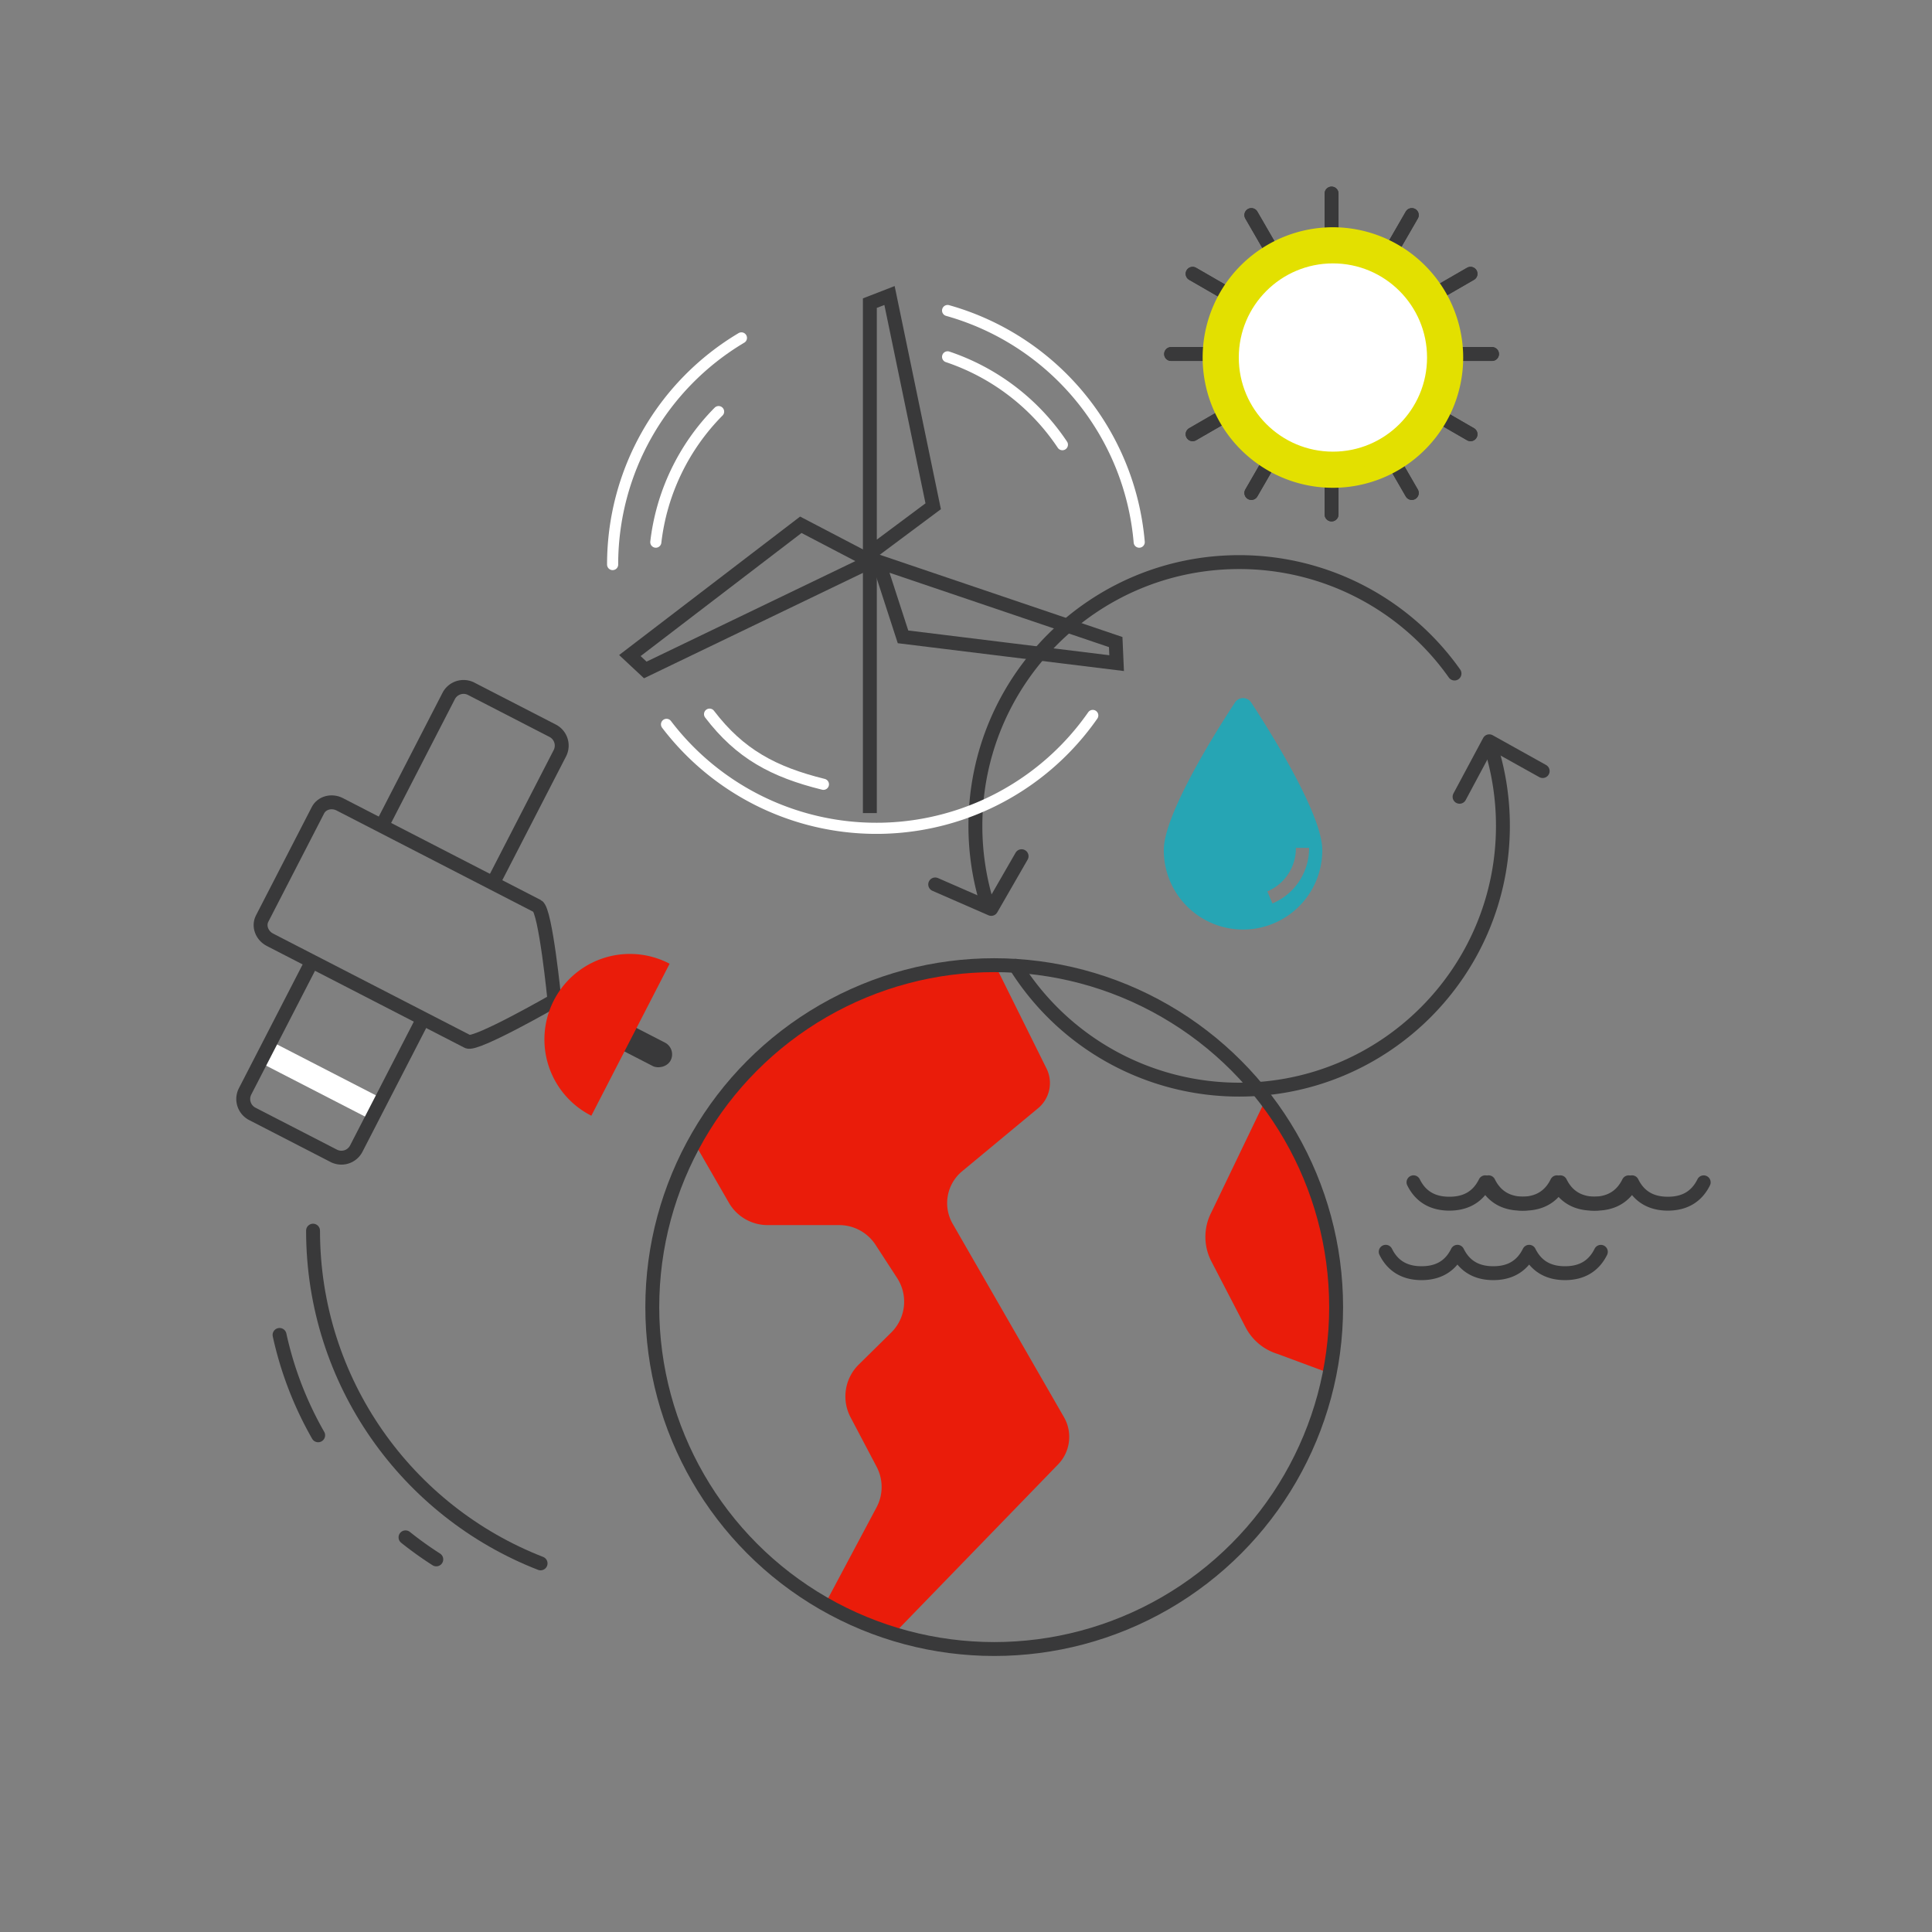 <svg id="Layer_1" data-name="Layer 1" xmlns="http://www.w3.org/2000/svg" viewBox="0 0 1390 1390">
  <rect x="0" y="0" width="1390" height="1390" fill="#808080" stroke="none"/>
  <g>
    <polyline points="958.01 139.258 958.01 254.697 1015.73 154.724" fill="none" stroke="#39393a" stroke-linecap="round" stroke-linejoin="round" stroke-width="10"/>
    <polyline points="1015.73 154.724 958.01 254.697 1057.983 196.977" fill="none" stroke="#39393a" stroke-linecap="round" stroke-linejoin="round" stroke-width="10"/>
    <polyline points="1057.983 196.977 958.01 254.697 1073.449 254.697" fill="none" stroke="#39393a" stroke-linecap="round" stroke-linejoin="round" stroke-width="10"/>
    <polyline points="1073.449 254.697 958.01 254.697 1057.983 312.416" fill="none" stroke="#39393a" stroke-linecap="round" stroke-linejoin="round" stroke-width="10"/>
    <polyline points="1057.983 312.416 958.01 254.697 1015.73 354.67" fill="none" stroke="#39393a" stroke-linecap="round" stroke-linejoin="round" stroke-width="10"/>
    <polyline points="1015.73 354.67 958.01 254.697 958.01 370.136" fill="none" stroke="#39393a" stroke-linecap="round" stroke-linejoin="round" stroke-width="10"/>
    <polyline points="958.01 370.136 958.01 254.697 900.291 354.67" fill="none" stroke="#39393a" stroke-linecap="round" stroke-linejoin="round" stroke-width="10"/>
    <polyline points="900.291 354.67 958.01 254.697 858.037 312.416" fill="none" stroke="#39393a" stroke-linecap="round" stroke-linejoin="round" stroke-width="10"/>
    <polyline points="858.037 312.416 958.01 254.697 842.571 254.697" fill="none" stroke="#39393a" stroke-linecap="round" stroke-linejoin="round" stroke-width="10"/>
    <polyline points="842.571 254.697 958.01 254.697 858.037 196.977" fill="none" stroke="#39393a" stroke-linecap="round" stroke-linejoin="round" stroke-width="10"/>
    <polyline points="858.037 196.977 958.01 254.697 900.291 154.724" fill="none" stroke="#39393a" stroke-linecap="round" stroke-linejoin="round" stroke-width="10"/>
    <polyline points="900.291 154.724 958.01 254.697 958.01 139.258" fill="none" stroke="#39393a" stroke-linecap="round" stroke-linejoin="round" stroke-width="10"/>
  </g>
  <rect x="439.665" y="708.248" width="19" height="75" rx="9.5" transform="translate(-419.474 803.668) rotate(-62.754)" fill="#39393a"/>
  <path d="M354.654,635.427,402.81,541.91a12.034,12.034,0,0,0-5.175-16.162l-58.65-30.2a12.034,12.034,0,0,0-16.162,5.175l-48.156,93.516" fill="none" stroke="#39393a" stroke-miterlimit="10" stroke-width="10"/>
  <path d="M225.224,885.413c0,108.982,67.9,202.106,163.7,239.38" fill="none" stroke="#39393a" stroke-linecap="round" stroke-linejoin="round" stroke-width="10"/>
  <path d="M291.762,1106.064a257.423,257.423,0,0,0,22.124,15.85" fill="none" stroke="#39393a" stroke-linecap="round" stroke-linejoin="round" stroke-width="10"/>
  <path d="M201.135,960.44a255.094,255.094,0,0,0,27.769,72.189" fill="none" stroke="#39393a" stroke-linecap="round" stroke-linejoin="round" stroke-width="10"/>
  <path d="M228.752,582.925,188.6,660.9c-2.76,5.361-.218,12.219,5.65,15.24L336.5,749.385c5.868,3.021,62.434-29.5,62.434-29.5s-6.379-64.938-12.247-67.96L244.439,578.673C238.572,575.651,231.512,577.565,228.752,582.925Z" fill="none" stroke="#39393a" stroke-miterlimit="10" stroke-width="10"/>
  <path d="M481.092,693.576A61,61,0,0,0,425.239,802.04Z" fill="#ea1c0a" stroke="#ea1c0a" stroke-miterlimit="10"/>
  <path d="M956.466,987.413l-37.213-13.808A38.124,38.124,0,0,1,896.6,954.72L871.99,907.3a37.838,37.838,0,0,1-.036-34.792l38.512-80.1S981.466,872.413,956.466,987.413Z" fill="#ea1c0a" stroke="#ea1c0a" stroke-miterlimit="10"/>
  <path d="M593.988,1154.371l37.094-69.654a31.665,31.665,0,0,0,.067-29.644l-18.773-35.64a31.669,31.669,0,0,1,5.787-37.311l23.4-23.066a31.668,31.668,0,0,0,4.32-39.811l-15.55-23.923a31.667,31.667,0,0,0-26.552-14.409H552.267a31.668,31.668,0,0,1-27.438-15.856l-24.863-43.144s57.5-124.5,215.5-127.5l36.825,74.169a23.056,23.056,0,0,1-5.792,28.407L691.88,842.305a30.277,30.277,0,0,0-7.074,38.11l80.378,139.665a28,28,0,0,1-4.448,33.327l-118.27,122.006S603.466,1161.413,593.988,1154.371Z" fill="#ea1c0a" stroke="#ea1c0a" stroke-miterlimit="10"/>
  <circle cx="715.294" cy="940.413" r="246" fill="none" stroke="#39393a" stroke-miterlimit="10" stroke-width="10"/>
  <path d="M1046.457,484.572a189.532,189.532,0,0,0-154.93-80.159c-104.805,0-189.767,84.961-189.767,189.767a189.707,189.707,0,0,0,8.382,55.946" fill="none" stroke="#39393a" stroke-linecap="round" stroke-linejoin="round" stroke-width="10"/>
  <path d="M730.658,694.888a189.636,189.636,0,0,0,160.869,89.059c104.8,0,189.767-84.962,189.767-189.767a189.709,189.709,0,0,0-8.41-56.038" fill="none" stroke="#39393a" stroke-linecap="round" stroke-linejoin="round" stroke-width="10"/>
  <path d="M819.619,390.062A189.913,189.913,0,0,0,681.762,223.41" fill="none" stroke="#fff" stroke-linecap="round" stroke-linejoin="round" stroke-width="8"/>
  <path d="M479.541,521.152A189.8,189.8,0,0,0,786.2,514.729" fill="none" stroke="#fff" stroke-linecap="round" stroke-linejoin="round" stroke-width="8"/>
  <path d="M533.421,243.106A189.673,189.673,0,0,0,440.76,406.18" fill="none" stroke="#fff" stroke-linecap="round" stroke-linejoin="round" stroke-width="8"/>
  <path d="M764.344,319.925a160.81,160.81,0,0,0-82.58-63.189" fill="none" stroke="#fff" stroke-linecap="round" stroke-linejoin="round" stroke-width="8"/>
  <path d="M510.5,513.8c21.788,28.57,45.963,41.6,81.923,50.479" fill="none" stroke="#fff" stroke-linecap="round" stroke-linejoin="round" stroke-width="8"/>
  <path d="M517,296.132a159.666,159.666,0,0,0-45.165,93.928" fill="none" stroke="#fff" stroke-linecap="round" stroke-linejoin="round" stroke-width="8"/>
  <g>
    <circle cx="958.983" cy="257.223" r="87.723" fill="#e3e000"/>
    <path d="M958.983,175.5a81.724,81.724,0,1,1-81.723,81.723A81.724,81.724,0,0,1,958.983,175.5m0-12a93.724,93.724,0,1,0,93.724,93.723A93.829,93.829,0,0,0,958.983,163.5Z" fill="#e3e000"/>
  </g>
  <circle cx="958.983" cy="257.223" r="72.723" fill="#fff" stroke="#e3e000" stroke-miterlimit="10" stroke-width="10"/>
  <rect x="221.35" y="731.86" width="17.158" height="89.969" transform="translate(-565.989 625.616) rotate(-62.754)" fill="#fff"/>
  <path d="M224.48,691.7l-48.156,93.517A12.035,12.035,0,0,0,181.5,801.38l58.65,30.2a12.035,12.035,0,0,0,16.162-5.175l48.156-93.517" fill="none" stroke="#39393a" stroke-miterlimit="10" stroke-width="10"/>
  <polyline points="625.83 585 625.83 218.105 639.971 212.606 671.397 364.235 628.187 396.446" fill="none" stroke="#39393a" stroke-miterlimit="10" stroke-width="10"/>
  <polyline points="631.175 401.642 464.262 482.007 453.173 471.651 576.158 377.558 623.925 402.517" fill="none" stroke="#39393a" stroke-miterlimit="10" stroke-width="10"/>
  <polyline points="624.282 401.466 802.707 461.941 803.376 477.1 649.684 458.189 633.048 406.926" fill="none" stroke="#39393a" stroke-miterlimit="10" stroke-width="10"/>
  <path d="M1070.971,845.616a5,5,0,0,1,4.487,2.788c4.243,8.593,11.015,12.6,21.315,12.6s17.071-4,21.313-12.6a5,5,0,0,1,8.967,0c4.242,8.594,11.016,12.6,21.315,12.6s17.072-4,21.314-12.6a5,5,0,0,1,4.483-2.786h0a5,5,0,0,1,4.484,2.787c4.242,8.593,11.014,12.6,21.313,12.6s17.073-4,21.315-12.6a5,5,0,0,1,8.967,4.426c-5.868,11.887-16.338,18.169-30.282,18.169-10.9,0-19.681-3.842-25.8-11.2-6.116,7.357-14.9,11.2-25.8,11.2s-19.682-3.842-25.8-11.2c-6.116,7.357-14.895,11.2-25.8,11.2-13.944,0-24.414-6.282-30.281-18.169a5,5,0,0,1,4.479-7.214Z" fill="#39393a"/>
  <path d="M1016.971,845.616a5,5,0,0,1,4.487,2.788c4.243,8.593,11.015,12.6,21.315,12.6s17.071-4,21.313-12.6a5,5,0,0,1,8.967,0c4.242,8.594,11.016,12.6,21.315,12.6s17.072-4,21.314-12.6a5,5,0,0,1,4.483-2.786h0a5,5,0,0,1,4.484,2.787c4.242,8.593,11.014,12.6,21.313,12.6s17.073-4,21.315-12.6a5,5,0,0,1,8.967,4.426c-5.868,11.887-16.338,18.169-30.282,18.169-10.9,0-19.681-3.842-25.8-11.2-6.116,7.357-14.9,11.2-25.8,11.2s-19.682-3.842-25.8-11.2c-6.116,7.357-14.895,11.2-25.8,11.2-13.944,0-24.414-6.282-30.281-18.169a5,5,0,0,1,4.479-7.214Z" fill="#39393a"/>
  <path d="M996.971,895.616a5,5,0,0,1,4.487,2.788c4.243,8.593,11.015,12.6,21.315,12.6s17.071-4,21.313-12.6a5,5,0,0,1,8.967,0c4.242,8.594,11.016,12.6,21.315,12.6s17.072-4,21.314-12.6a5,5,0,0,1,4.483-2.786h0a5,5,0,0,1,4.484,2.787c4.242,8.593,11.014,12.6,21.313,12.6s17.073-4,21.315-12.6a5,5,0,0,1,8.967,4.426c-5.868,11.887-16.338,18.169-30.282,18.169-10.9,0-19.681-3.842-25.8-11.2-6.116,7.357-14.9,11.2-25.8,11.2s-19.682-3.842-25.8-11.2c-6.116,7.357-14.895,11.2-25.8,11.2-13.944,0-24.414-6.282-30.281-18.169a5,5,0,0,1,4.479-7.214Z" fill="#39393a"/>
  <polyline points="735 616 713.159 653.923 672.835 636.317" fill="none" stroke="#39393a" stroke-linecap="round" stroke-linejoin="round" stroke-width="10"/>
  <polyline points="1050.098 573.251 1071.47 533.325 1109.902 554.749" fill="none" stroke="#39393a" stroke-linecap="round" stroke-linejoin="round" stroke-width="10"/>
  <g id="Pictogram">
    <path id="Water" d="M900.214,505.477a6.937,6.937,0,0,0-11.736,0c-14.585,22.14-51.168,80.768-51.168,106.043a57.013,57.013,0,1,0,114.025,0C951.335,586.245,914.752,527.617,900.214,505.477ZM915.464,650.1l-3.658-8.79A33.542,33.542,0,0,0,932.331,610h9.5a43,43,0,0,1-26.416,40Z" fill="#26a5b4"/>
  </g>
</svg>
